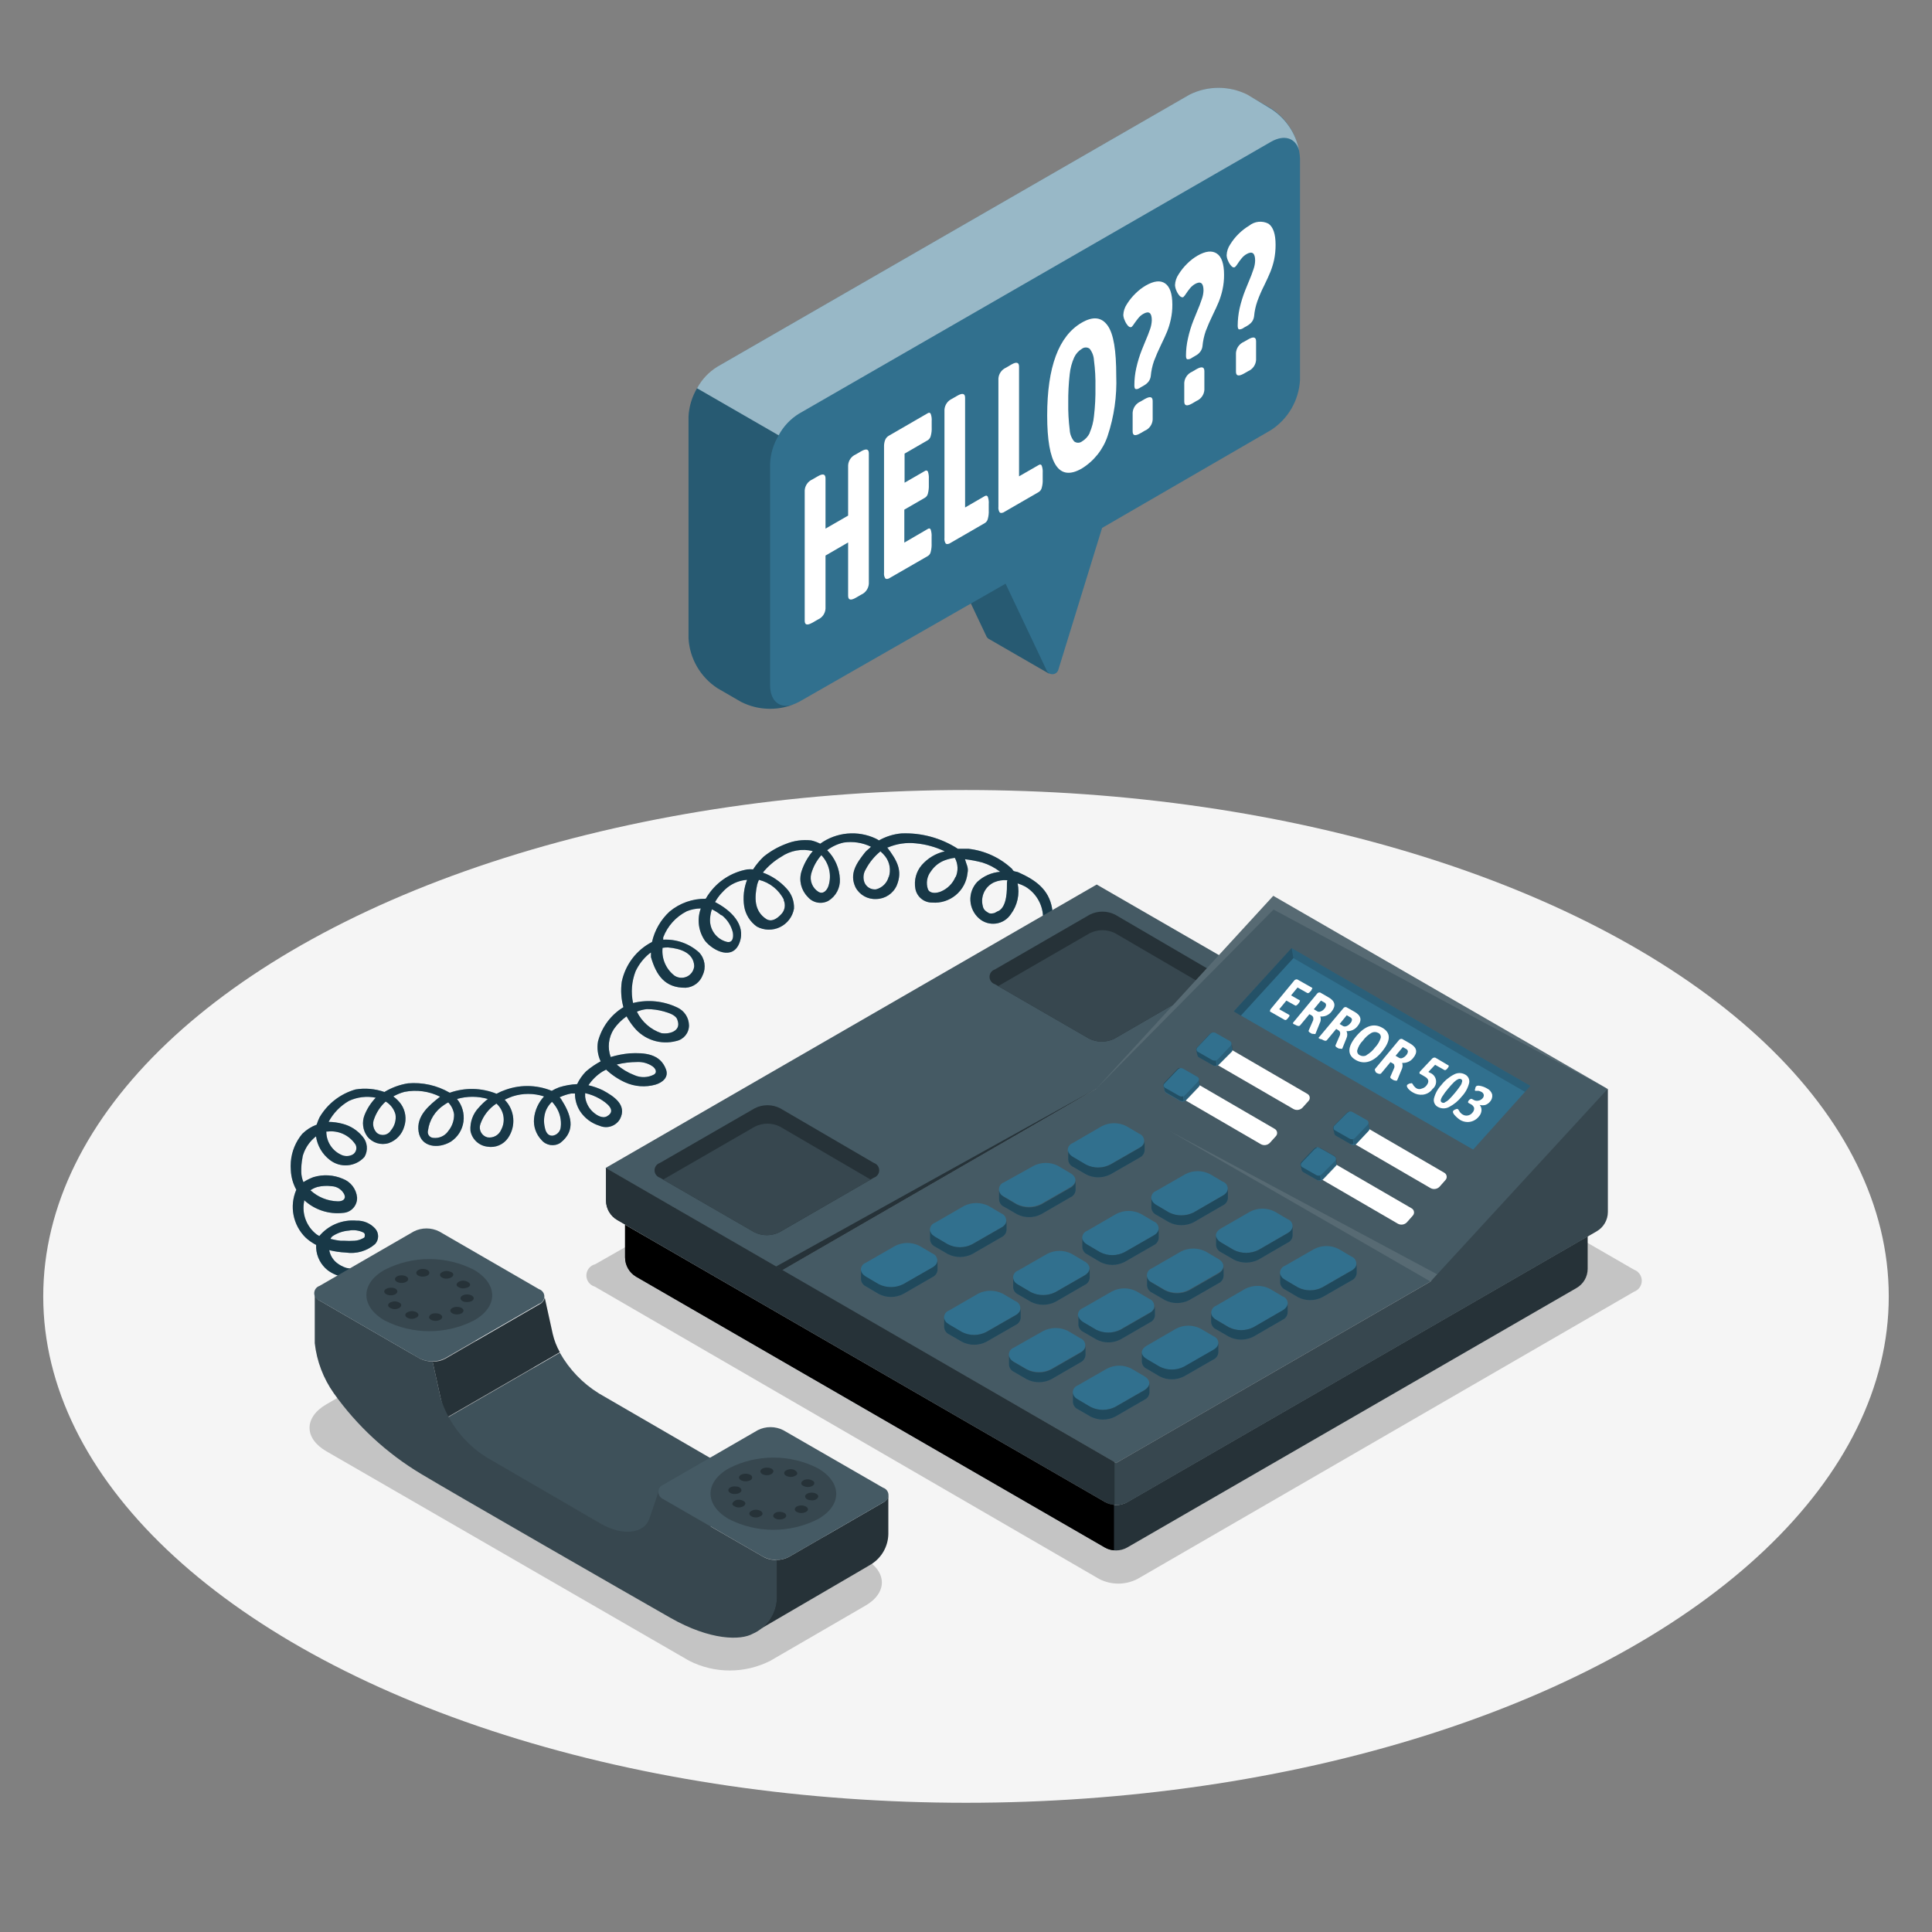 <svg id="egfCR3kpaUn1" xmlns="http://www.w3.org/2000/svg" xmlns:xlink="http://www.w3.org/1999/xlink" viewBox="0 0 500 500" shape-rendering="geometricPrecision" text-rendering="geometricPrecision"><rect x="0" y="0" width="500" height="500" fill="#808080" stroke="none"/><g transform="translate(0 0.639)"><ellipse rx="238.81" ry="131.05" transform="translate(250 334.87)" fill="#f5f5f5"/></g><g transform="matrix(3.29 0 0 3.29-524.198-213.82)"><g><path d="M206.15,164.44l39.22-22.37c.944-.474,2.056-.474,3,0l39.5,22.8c.364.132.607.478.607.865s-.243.733-.607.865L248.8,189.2c-.942.482-2.058.482-3,0l-39.68-23c-.398-.112-.671-.478-.664-.892s.292-.77.694-.868Z" opacity="0.2"/><path d="M185,179.15l28.54,16.48c2.008,1.021,4.382,1.021,6.39,0l7.45-4.32c1.76-1,1.76-2.67,0-3.69l-28.55-16.48c-2.003-1.025-4.377-1.025-6.38,0L185,175.46c-1.76,1.02-1.76,2.67,0,3.69Z" opacity="0.2"/></g><g><path d="M242.09,136.44c-.26-1.51-1.33-2.24-2.65-2.83-.12-.06-.27-.05-.36-.1s-.09-.12-.15-.18c-.939-.875-2.135-1.425-3.41-1.57-.29,0-.55,0-.84,0-1.322-.854-2.877-1.277-4.45-1.21-.619.056-1.219.244-1.76.55-.076-.053-.157-.099-.24-.14-1.424-.673-3.101-.52-4.38.4-.225-.116-.463-.204-.71-.26-.68-.076-1.367.02-2,.28-.63.238-1.217.576-1.74,1-.315.3-.593.636-.83,1-.15-.015-.3-.015-.45,0-1.255.222-2.366.944-3.08,2-.08.1-.12.21-.2.31-1.032-.013-2.035.341-2.83,1-.697.64-1.182,1.477-1.39,2.4v0c-1.225.631-2.099,1.781-2.38,3.13-.092.669-.048,1.349.13,2-.992.606-1.709,1.575-2,2.7-.092.529-.019,1.074.21,1.56-.411.221-.796.486-1.15.79-.288.291-.525.629-.7,1-.479.023-.953.107-1.41.25-.204.077-.401.171-.59.28-1.23-.505-2.61-.505-3.84,0-.19.06-.33.16-.5.23-1.176-.475-2.485-.504-3.68-.08-.994-.579-2.143-.838-3.29-.74-.655.106-1.283.337-1.85.68-.728-.255-1.509-.324-2.27-.2-1.19.339-2.203,1.123-2.83,2.19-.091.187-.168.381-.23.58-.423.158-.808.403-1.13.72-.519.62-.833,1.385-.9,2.19-.02.233-.02.467,0,.7.027.529.174,1.046.43,1.51-.558,1.289-.264,2.788.74,3.77.247.226.523.417.82.57-.005.08-.005.16,0,.24.038.692.374,1.334.92,1.76.748.551,1.716.708,2.6.42.31-.09,0-.44-.2-.47-.316-.03-.629-.077-.94-.14-.275-.087-.533-.222-.76-.4-.31-.252-.519-.607-.59-1v0c.426.105.862.169,1.3.19.831.126,1.675-.119,2.31-.67.313-.346.313-.874,0-1.22-.376-.411-.913-.638-1.47-.62-1.113-.098-2.203.354-2.92,1.21-.065-.033-.129-.07-.19-.11-.817-.611-1.207-1.641-1-2.64-.006-.023-.006-.047,0-.07.829.765,1.95,1.13,3.07,1c.635-.043,1.119-.585,1.09-1.22-.067-.66-.5-1.225-1.12-1.46-.733-.317-1.556-.363-2.32-.13-.272.104-.534.234-.78.39-.106-.25-.164-.518-.17-.79-.01-.372.02-.744.09-1.11.009-.103.033-.204.07-.3.19-.554.537-1.041,1-1.4.105.734.492,1.398,1.08,1.85.828.656,2.024.556,2.73-.23.303-.513.242-1.162-.15-1.61-.407-.493-.96-.844-1.58-1-.356-.095-.722-.145-1.09-.15.368-.689.922-1.261,1.6-1.65.659-.306,1.398-.394,2.11-.25-.378.393-.677.854-.88,1.36-.224.559-.144,1.193.21,1.68.397.513,1.071.724,1.69.53.593-.21,1.048-.694,1.22-1.3.196-.593.104-1.245-.25-1.76-.17-.234-.376-.44-.61-.61.277-.157.573-.278.88-.36.95-.187,1.935-.053,2.8.38-.89.7-1.88,1.52-1.69,2.75s1.54,1.38,2.53.79c.548-.356.913-.933,1-1.58.084-.638-.1-1.283-.51-1.78v0c.794-.23,1.636-.23,2.43,0-.258.2-.496.424-.71.67-.47.489-.709,1.154-.66,1.83.119.664.659,1.172,1.33,1.25.632.111,1.27-.159,1.63-.69.639-.936.526-2.193-.27-3c.198-.099.402-.185.61-.26.809-.265,1.681-.265,2.49,0-.446.478-.723,1.089-.79,1.74-.057.622.158,1.239.59,1.69.363.434.992.532,1.47.23c1.3-1,.83-2.26.07-3.45-.035-.051-.075-.098-.12-.14.289-.139.595-.239.91-.3h.3c-.001.492.137.974.4,1.39.363.551.908.958,1.54,1.15.591.254,1.278.026,1.6-.53.58-1.11-.48-1.79-1.34-2.26-.364-.176-.746-.31-1.14-.4.289-.434.668-.803,1.11-1.08l.28-.15c.439.412.942.75,1.49,1c.753.343,1.604.406,2.4.18.56-.17,1.05-.58.82-1.2-.46-1.24-1.68-1.32-2.86-1.26-.505.046-1.004.144-1.49.29-.265-.732-.173-1.546.25-2.2.272-.389.611-.728,1-1c.17.313.371.608.6.88.802.97,2.094,1.384,3.31,1.06.584-.119,1.003-.634,1-1.23-.009-.603-.363-1.147-.91-1.4-1.086-.523-2.32-.65-3.49-.36-.18-.835-.11-1.704.2-2.5.249-.529.611-.996,1.06-1.37.046-.039.096-.073.15-.1c0,.12,0,.23,0,.36.42,1.44,1.1,2.43,2.73,2.41.605-.038,1.131-.43,1.34-1c.282-.596.166-1.304-.29-1.78-.77-.695-1.784-1.055-2.82-1-.005-.06-.005-.12,0-.18.341-.895,1.005-1.629,1.86-2.06.35-.142.723-.216,1.1-.22-.314.857-.187,1.814.34,2.56.67.81,2.19,1.54,2.71.12s-.72-2.56-1.93-3.18c.256-.45.596-.847,1-1.17.439-.338.967-.54,1.52-.58-.254.658-.334,1.372-.23,2.07.102.65.462,1.231,1,1.61.565.305,1.242.321,1.82.041s.987-.819,1.1-1.451c.028-.588-.185-1.163-.59-1.59-.509-.561-1.148-.99-1.86-1.25.402-.496.89-.916,1.44-1.24.727-.5,1.634-.664,2.49-.45-.397.471-.7,1.014-.89,1.6-.219.706-.03,1.475.49,2c.4.478,1.082.608,1.63.31.589-.359.935-1.011.9-1.7-.034-.859-.391-1.673-1-2.28.383-.289.822-.493,1.29-.6.737-.112,1.49.003,2.16.33-.15.16-.32.26-.47.44-.66.84-1.26,1.67-.75,2.75.32.601.96.961,1.64.92.694-.013,1.317-.426,1.6-1.06.5-1.19,0-2-.75-3c.023-.005.047-.005.07,0c.688-.29,1.438-.4,2.18-.32.791.074,1.563.287,2.28.63-.703.159-1.336.537-1.81,1.08-.441.515-.625,1.203-.5,1.87.12.628.67,1.082,1.31,1.08c1.407.116,2.648-.916,2.79-2.32.1-.43-.1-.7-.2-1.09.462.054.92.141,1.37.26.506.158.98.405,1.4.73-.676.054-1.315.336-1.81.8-.371.398-.564.931-.533,1.474s.281,1.051.693,1.406c.365.315.847.457,1.324.39s.902-.337,1.166-.74c.517-.693.71-1.575.53-2.42.207.064.408.148.6.25.822.489,1.347,1.355,1.4,2.31.012,1.028-.388,2.018-1.11,2.75-.28.32.11.76.4.49c1.142-.922,1.687-2.396,1.42-3.84Zm-56.6,25.79c.386-.254.83-.405,1.29-.44.391-.073.794-.017,1.15.16.087.055.125.163.09.26c0,.11,0,.12-.16.2-.195.103-.41.164-.63.18-.29.02-.58.02-.87,0h-.25c-.226-.025-.45-.065-.67-.12s-.13,0-.12,0c.032-.095.091-.178.17-.24Zm-.07-3.93c.43.017.815.272,1,.66.15.38-.16.54-.52.53-.799-.019-1.563-.329-2.15-.87.168-.116.354-.204.55-.26.367-.088.746-.109,1.12-.06Zm1.86-3.31c.083.139.106.305.065.461s-.144.289-.285.369c-.286.146-.624.146-.91,0-.705-.331-1.154-1.041-1.15-1.82h.1c.857-.102,1.698.284,2.18,1Zm3.16-2.34c.069.448-.058.903-.35,1.25-.108.185-.29.315-.501.357s-.428-.008-.599-.137c-.299-.287-.391-.728-.23-1.11.184-.525.497-.996.91-1.37.378.224.654.586.77,1.01Zm4.12,1.36c-.268.352-.7.538-1.14.49-.141-.006-.272-.078-.354-.193s-.106-.262-.066-.397c.108-.819.568-1.549,1.26-2c.105-.075.215-.142.33-.2.25.256.411.585.46.94.009.495-.165.976-.49,1.35Zm4.2-.16c-.175.429-.622.681-1.08.61-.22-.054-.407-.2-.514-.4s-.124-.436-.046-.65c.231-.661.674-1.227,1.26-1.61.587.513.744,1.361.38,2.05Zm4.68-.19c-.036.354-.316.634-.67.67-.37,0-.52-.33-.58-.64-.111-.452-.079-.927.09-1.36.111-.252.271-.48.47-.67.107.111.204.231.29.36.327.481.469,1.063.4,1.64Zm3.08-2.23c.44.26,1.39.9.56,1.37-.39.22-.89-.12-1.19-.42-.295-.305-.481-.699-.53-1.12-.005-.093-.005-.187,0-.28.408.089.799.24,1.16.45Zm2.92-2.9c.433-.022.861.097,1.22.34.2.14.41.44.13.64-.487.261-1.068.279-1.57.05-.504-.195-.971-.476-1.38-.83.523-.13,1.061-.198,1.6-.2Zm.78-4.16c.446-0.0.89.06,1.32.18.41.12,1,.29,1.09.71.3.84-.65,1.11-1.28,1-.841-.282-1.533-.891-1.92-1.69.252-.106.518-.174.79-.2Zm1.67-4.85c.93.08,2,.4,2.05,1.46-.026.354-.238.668-.557.824s-.697.132-.993-.064c-.674-.516-1.031-1.346-.94-2.19.145-.025.293-.035.44-.03Zm4.19-2.56c.453.344.771.836.9,1.39.06.36,0,.84-.48.73-.837-.217-1.392-1.01-1.31-1.87.016-.235.063-.467.14-.69.27.126.522.287.75.48Zm4.89-1.18c.185.389.1.852-.21,1.15-.3.32-.73.62-1.16.35-.95-.63-.93-1.67-.71-2.7.036-.13.083-.257.14-.38.857.211,1.578.789,1.97,1.58Zm3.54-1.13c-.1.34-.4.72-.79.5-.482-.297-.716-.871-.58-1.42.151-.545.425-1.047.8-1.47.608.635.826,1.549.57,2.39Zm4.73-.7c-.124.492-.508.876-1,1-.401.043-.78-.192-.92-.57-.116-.333-.075-.7.11-1c.286-.547.681-1.031,1.16-1.42.139.121.266.255.38.4.357.468.458,1.082.27,1.64Zm5.26,0c-.217.537-.643.963-1.18,1.18-.32.13-.85.18-1-.2-.162-.477-.072-1.004.24-1.4.259-.391.633-.691,1.07-.86.261-.098.533-.165.81-.2.26.472.282,1.039.06,1.53Zm3.34,2.71c-.12.05-.26.17-.38.17-.105.026-.215.026-.32,0-.26-.15-.44-.26-.5-.56-.201-.763.18-1.558.9-1.88.315-.134.659-.189,1-.16s0-.26,0,.21.04,1.89-.7,2.23Z" fill="#31708e"/><path d="M188.5,161.41v0Z" fill="#31708e"/><path d="" fill="#31708e"/><polygon points="188.5,161.42 188.5,161.42 188.5,161.42 188.5,161.42" fill="#31708e"/><path d="" fill="#31708e"/><g opacity="0.5"><path d="M242.09,136.44c-.26-1.51-1.33-2.24-2.65-2.83-.12-.06-.27-.05-.36-.1s-.09-.12-.15-.18c-.939-.875-2.135-1.425-3.41-1.57-.29,0-.55,0-.84,0-1.322-.854-2.877-1.277-4.45-1.21-.619.056-1.219.244-1.76.55-.076-.053-.157-.099-.24-.14-1.424-.673-3.101-.52-4.38.4-.225-.116-.463-.204-.71-.26-.68-.076-1.367.02-2,.28-.63.238-1.217.576-1.74,1-.315.3-.593.636-.83,1-.15-.015-.3-.015-.45,0-1.255.222-2.366.944-3.08,2-.08.1-.12.21-.2.31-1.032-.013-2.035.341-2.83,1-.697.64-1.182,1.477-1.39,2.4v0c-1.225.631-2.099,1.781-2.38,3.13-.092.669-.048,1.349.13,2-.992.606-1.709,1.575-2,2.7-.092.529-.019,1.074.21,1.56-.411.221-.796.486-1.15.79-.288.291-.525.629-.7,1-.479.023-.953.107-1.41.25-.204.077-.401.171-.59.28-1.23-.505-2.61-.505-3.84,0-.19.06-.33.16-.5.23-1.176-.475-2.485-.504-3.68-.08-.994-.579-2.143-.838-3.29-.74-.655.106-1.283.337-1.85.68-.728-.255-1.509-.324-2.27-.2-1.19.339-2.203,1.123-2.83,2.19-.091.187-.168.381-.23.58-.423.158-.808.403-1.13.72-.519.62-.833,1.385-.9,2.19-.02.233-.02.467,0,.7.027.529.174,1.046.43,1.51-.558,1.289-.264,2.788.74,3.77.247.226.523.417.82.57-.005.08-.005.16,0,.24.038.692.374,1.334.92,1.76.748.551,1.716.708,2.6.42.31-.09,0-.44-.2-.47-.316-.03-.629-.077-.94-.14-.275-.087-.533-.222-.76-.4-.31-.252-.519-.607-.59-1v0c.426.105.862.169,1.3.19.831.126,1.675-.119,2.31-.67.313-.346.313-.874,0-1.22-.376-.411-.913-.638-1.47-.62-1.113-.098-2.203.354-2.92,1.21-.065-.033-.129-.07-.19-.11-.817-.611-1.207-1.641-1-2.64-.006-.023-.006-.047,0-.07.829.765,1.95,1.13,3.07,1c.635-.043,1.119-.585,1.09-1.22-.067-.66-.5-1.225-1.12-1.46-.733-.317-1.556-.363-2.32-.13-.272.104-.534.234-.78.39-.106-.25-.164-.518-.17-.79-.01-.372.02-.744.09-1.11.009-.103.033-.204.07-.3.19-.554.537-1.041,1-1.4.105.734.492,1.398,1.08,1.85.828.656,2.024.556,2.73-.23.303-.513.242-1.162-.15-1.61-.407-.493-.96-.844-1.58-1-.356-.095-.722-.145-1.09-.15.368-.689.922-1.261,1.6-1.65.659-.306,1.398-.394,2.11-.25-.378.393-.677.854-.88,1.36-.224.559-.144,1.193.21,1.68.397.513,1.071.724,1.69.53.593-.21,1.048-.694,1.22-1.3.196-.593.104-1.245-.25-1.76-.17-.234-.376-.44-.61-.61.277-.157.573-.278.88-.36.95-.187,1.935-.053,2.8.38-.89.7-1.88,1.52-1.69,2.75s1.54,1.38,2.53.79c.548-.356.913-.933,1-1.58.084-.638-.1-1.283-.51-1.78v0c.794-.23,1.636-.23,2.43,0-.258.2-.496.424-.71.67-.47.489-.709,1.154-.66,1.83.119.664.659,1.172,1.33,1.25.632.111,1.27-.159,1.63-.69.639-.936.526-2.193-.27-3c.198-.099.402-.185.61-.26.809-.265,1.681-.265,2.49,0-.446.478-.723,1.089-.79,1.74-.057.622.158,1.239.59,1.69.363.434.992.532,1.47.23c1.3-1,.83-2.26.07-3.45-.035-.051-.075-.098-.12-.14.289-.139.595-.239.91-.3h.3c-.001.492.137.974.4,1.39.363.551.908.958,1.54,1.15.591.254,1.278.026,1.6-.53.58-1.11-.48-1.79-1.34-2.26-.364-.176-.746-.31-1.14-.4.289-.434.668-.803,1.11-1.08l.28-.15c.439.412.942.75,1.49,1c.753.343,1.604.406,2.4.18.56-.17,1.05-.58.82-1.2-.46-1.24-1.68-1.32-2.86-1.26-.505.046-1.004.144-1.49.29-.265-.732-.173-1.546.25-2.2.272-.389.611-.728,1-1c.17.313.371.608.6.88.802.97,2.094,1.384,3.31,1.06.584-.119,1.003-.634,1-1.23-.009-.603-.363-1.147-.91-1.4-1.086-.523-2.32-.65-3.49-.36-.18-.835-.11-1.704.2-2.5.249-.529.611-.996,1.06-1.37.046-.039.096-.073.15-.1c0,.12,0,.23,0,.36.42,1.44,1.1,2.43,2.73,2.41.605-.038,1.131-.43,1.34-1c.282-.596.166-1.304-.29-1.78-.77-.695-1.784-1.055-2.82-1-.005-.06-.005-.12,0-.18.341-.895,1.005-1.629,1.86-2.06.35-.142.723-.216,1.1-.22-.314.857-.187,1.814.34,2.56.67.81,2.19,1.54,2.71.12s-.72-2.56-1.93-3.18c.256-.45.596-.847,1-1.17.439-.338.967-.54,1.52-.58-.254.658-.334,1.372-.23,2.07.102.65.462,1.231,1,1.61.565.305,1.242.321,1.82.041s.987-.819,1.1-1.451c.028-.588-.185-1.163-.59-1.59-.509-.561-1.148-.99-1.86-1.25.402-.496.89-.916,1.44-1.24.727-.5,1.634-.664,2.49-.45-.397.471-.7,1.014-.89,1.6-.219.706-.03,1.475.49,2c.4.478,1.082.608,1.63.31.589-.359.935-1.011.9-1.7-.034-.859-.391-1.673-1-2.28.383-.289.822-.493,1.29-.6.737-.112,1.49.003,2.16.33-.15.16-.32.26-.47.44-.66.84-1.26,1.67-.75,2.75.32.601.96.961,1.64.92.694-.013,1.317-.426,1.6-1.06.5-1.19,0-2-.75-3c.023-.005.047-.005.07,0c.688-.29,1.438-.4,2.18-.32.791.074,1.563.287,2.28.63-.703.159-1.336.537-1.81,1.08-.441.515-.625,1.203-.5,1.87.12.628.67,1.082,1.31,1.08c1.407.116,2.648-.916,2.79-2.32.1-.43-.1-.7-.2-1.09.462.054.92.141,1.37.26.506.158.98.405,1.4.73-.676.054-1.315.336-1.81.8-.371.398-.564.931-.533,1.474s.281,1.051.693,1.406c.365.315.847.457,1.324.39s.902-.337,1.166-.74c.517-.693.71-1.575.53-2.42.207.064.408.148.6.25.822.489,1.347,1.355,1.4,2.31.012,1.028-.388,2.018-1.11,2.75-.28.32.11.76.4.49c1.142-.922,1.687-2.396,1.42-3.84Zm-56.6,25.79c.386-.254.83-.405,1.29-.44.391-.073.794-.017,1.15.16.087.055.125.163.09.26c0,.11,0,.12-.16.2-.195.103-.41.164-.63.18-.29.02-.58.02-.87,0h-.25c-.226-.025-.45-.065-.67-.12s-.13,0-.12,0c.032-.095.091-.178.17-.24Zm-.07-3.93c.43.017.815.272,1,.66.15.38-.16.54-.52.53-.799-.019-1.563-.329-2.15-.87.168-.116.354-.204.55-.26.367-.088.746-.109,1.12-.06Zm1.86-3.31c.083.139.106.305.065.461s-.144.289-.285.369c-.286.146-.624.146-.91,0-.705-.331-1.154-1.041-1.15-1.82h.1c.857-.102,1.698.284,2.18,1Zm3.16-2.34c.069.448-.058.903-.35,1.25-.108.185-.29.315-.501.357s-.428-.008-.599-.137c-.299-.287-.391-.728-.23-1.11.184-.525.497-.996.91-1.37.378.224.654.586.77,1.01Zm4.12,1.36c-.268.352-.7.538-1.14.49-.141-.006-.272-.078-.354-.193s-.106-.262-.066-.397c.108-.819.568-1.549,1.26-2c.105-.075.215-.142.33-.2.25.256.411.585.46.94.009.495-.165.976-.49,1.35Zm4.2-.16c-.175.429-.622.681-1.08.61-.22-.054-.407-.2-.514-.4s-.124-.436-.046-.65c.231-.661.674-1.227,1.26-1.61.587.513.744,1.361.38,2.05Zm4.68-.19c-.036.354-.316.634-.67.67-.37,0-.52-.33-.58-.64-.111-.452-.079-.927.09-1.36.111-.252.271-.48.47-.67.107.111.204.231.29.36.327.481.469,1.063.4,1.64Zm3.08-2.23c.44.26,1.39.9.56,1.37-.39.22-.89-.12-1.19-.42-.295-.305-.481-.699-.53-1.12-.005-.093-.005-.187,0-.28.408.089.799.24,1.16.45Zm2.92-2.9c.433-.022.861.097,1.22.34.2.14.41.44.13.64-.487.261-1.068.279-1.57.05-.504-.195-.971-.476-1.38-.83.523-.13,1.061-.198,1.6-.2Zm.78-4.16c.446-0.0.89.06,1.32.18.41.12,1,.29,1.09.71.3.84-.65,1.11-1.28,1-.841-.282-1.533-.891-1.92-1.69.252-.106.518-.174.79-.2Zm1.67-4.85c.93.08,2,.4,2.05,1.46-.026.354-.238.668-.557.824s-.697.132-.993-.064c-.674-.516-1.031-1.346-.94-2.19.145-.025.293-.035.44-.03Zm4.19-2.56c.453.344.771.836.9,1.39.06.36,0,.84-.48.73-.837-.217-1.392-1.01-1.31-1.87.016-.235.063-.467.14-.69.27.126.522.287.75.48Zm4.89-1.18c.185.389.1.852-.21,1.15-.3.32-.73.62-1.16.35-.95-.63-.93-1.67-.71-2.7.036-.13.083-.257.14-.38.857.211,1.578.789,1.97,1.58Zm3.54-1.13c-.1.34-.4.72-.79.5-.482-.297-.716-.871-.58-1.42.151-.545.425-1.047.8-1.47.608.635.826,1.549.57,2.39Zm4.73-.7c-.124.492-.508.876-1,1-.401.043-.78-.192-.92-.57-.116-.333-.075-.7.11-1c.286-.547.681-1.031,1.16-1.42.139.121.266.255.38.4.357.468.458,1.082.27,1.64Zm5.26,0c-.217.537-.643.963-1.18,1.18-.32.13-.85.18-1-.2-.162-.477-.072-1.004.24-1.4.259-.391.633-.691,1.07-.86.261-.098.533-.165.81-.2.26.472.282,1.039.06,1.53Zm3.34,2.71c-.12.05-.26.17-.38.17-.105.026-.215.026-.32,0-.26-.15-.44-.26-.5-.56-.201-.763.18-1.558.9-1.88.315-.134.659-.189,1-.16s0-.26,0,.21.04,1.89-.7,2.23Z"/><path d="M188.5,161.41v0Z"/><path d=""/><polygon points="188.5,161.42 188.5,161.42 188.5,161.42 188.5,161.42"/><path d=""/></g></g><g><polygon points="206.96,156.87 245.6,134.57 259.51,142.6 220.86,164.91 206.96,156.87" fill="#455a64"/><path d="M218.65,161.91l-7.41-4.28c-.251-.082-.421-.316-.421-.58s.17-.498.421-.58l7.46-4.3c.628-.321,1.372-.321,2,0l7.37,4.3c.251.082.421.316.421.58s-.17.498-.421.58l-7.41,4.28c-.631.324-1.379.324-2.01,0Z" fill="#263238"/><path d="M218.7,153.62l-7.21,4.16l7.16,4.13c.628.321,1.372.321,2,0l7.17-4.13-7.12-4.16c-.628-.321-1.372-.321-2,0Z" fill="#37474f"/><path d="M245,146.69l-7.41-4.28c-.251-.082-.421-.316-.421-.58s.17-.498.421-.58l7.46-4.31c.629-.317,1.371-.317,2,0l7.36,4.3c.251.082.421.316.421.58s-.17.498-.421.58L247,146.69c-.629.317-1.371.317-2,0Z" fill="#263238"/><path d="M247,146.69l7.16-4.14-7.11-4.15c-.629-.317-1.371-.317-2,0l-7.2,4.16l7.15,4.13c.629.317,1.371.317,2,0Z" fill="#37474f"/><path d="M208.5,161.34v2.56c.001.625.332,1.202.87,1.52l36.87,21.3c.546.31,1.214.31,1.76,0l35.34-20.41c.546-.311.883-.892.88-1.52v-2.55L248,183.15c-.542.311-1.208.311-1.75,0Z" fill="#263238"/><polygon points="285.76,150.63 285.76,157.77 247.12,180.08 220.84,164.91 220.84,164.91 245.57,150.63 259.49,135.46 285.76,150.63" fill="#455a64"/><path d="M271.86,165.8l-24.74,14.28L207,156.87v2.56c.004.627.338,1.205.88,1.52l38.41,22.2c.542.311,1.208.311,1.75,0l36.89-21.3c.543-.314.878-.893.88-1.52v-9.7Z" fill="#37474f"/><path d="M247,180l-40-23.12v2.56c.004.627.338,1.205.88,1.52l38.41,22.2c.219.122.46.197.71.22Z" fill="#263238"/><path d="M246.25,183.15L208.5,161.34v2.56c.001.625.332,1.202.87,1.52l36.87,21.3c.221.126.467.201.72.22v-3.57c-.25-.023-.491-.098-.71-.22Z"/><polygon points="285.76,150.63 259.51,136.54 245.57,150.63 259.49,135.46 285.76,150.63" opacity="0.1" fill="#fff"/><polygon points="271.86,165.8 251.36,153.97 272.38,165.23 271.86,165.8" opacity="0.1" fill="#fff"/><polygon points="245.57,150.63 220.86,164.91 220.37,164.62 245.57,150.63" fill="#263238"/><polygon points="275.21,155.42 256.38,144.55 260.93,139.57 260.93,139.57 279.71,150.41 275.21,155.42" fill="#31708e"/><polygon points="279.29,150.88 279.71,150.41 260.93,139.57 256.38,144.55 256.94,144.88 261.07,140.36 279.29,150.88" opacity="0.15"/><polygon points="261.07,140.36 260.93,139.57 256.38,144.55 256.94,144.88 261.07,140.36" opacity="0.15"/><path d="M258.52,155l-6.47-3.76l1.1-1.2l6.45,3.75c.101.055.17.154.188.268s-.019.229-.098.312l-.46.51c-.182.197-.474.246-.71.12Z" fill="#fff"/><path d="M253.6,149.85c-.012-.067-.057-.124-.12-.15l-1.11-.64c-.151-.077-.335-.044-.45.08l-1,1.05c-.054.051-.081.126-.07.2c0,.06.09.36.1.43.019.063.062.117.12.15l1.11.64c.152.07.332.038.45-.08l1-1.05c.058-.053.081-.134.06-.21c0-.06-.07-.35-.09-.42Z" fill="#31708e"/><path d="M252.49,151.63c.07-.01.134-.046.18-.1l1-1.05c.058-.053.081-.134.06-.21c0-.06-.08-.35-.1-.42-.012-.067-.057-.124-.12-.15l-1.11-.64c-.08-.031-.17-.031-.25,0Z" opacity="0.15"/><path d="M252.12,149c-.078.012-.149.051-.2.11l-1,1.05c-.054.051-.081.126-.07.2c0,.06.09.36.1.43.019.063.062.117.12.15l1.11.64c.087.035.183.035.27,0Z" opacity="0.3"/><path d="M252.58,151.11l1-1.05c.053-.05.078-.124.066-.196s-.059-.134-.126-.164l-1.11-.64c-.151-.077-.335-.044-.45.08l-1,1.05c-.059.041-.094.108-.094.18s.035.139.094.18l1.11.63c.163.108.382.078.51-.07Z" fill="#31708e"/><path d="M261.08,152.23l-6.47-3.75l1.1-1.2l6.45,3.75c.104.052.177.152.195.267s-.021.232-.105.313l-.46.51c-.184.193-.476.238-.71.11Z" fill="#fff"/><path d="M256.17,147.05c-.021-.065-.063-.121-.12-.16l-1.11-.63c-.149-.079-.332-.051-.45.07l-1,1.06c-.056.05-.079.127-.06.2c0,.06.08.36.1.43.015.066.059.121.12.15l1.11.63c.149.079.332.051.45-.07l1-1c.055-.055.081-.133.07-.21-.03-.11-.1-.4-.11-.47Z" fill="#31708e"/><path d="M255.06,148.83c.068-.017.13-.052.18-.1l1-1c.055-.055.081-.133.07-.21c0-.06-.09-.35-.1-.42-.021-.065-.063-.121-.12-.16l-1.11-.63c-.081-.029-.169-.029-.25,0Z" opacity="0.15"/><path d="M254.69,146.23c-.076.011-.146.046-.2.1l-1,1.06c-.056.05-.079.127-.06.2c0,.06.08.36.1.43.015.066.059.121.12.15l1.11.63c.087.035.183.035.27,0Z" opacity="0.3"/><path d="M255.14,148.31l1-1.06c.049-.052.071-.124.059-.195s-.056-.132-.119-.165l-1.11-.63c-.149-.079-.332-.051-.45.07l-1,1.06c-.054.048-.079.121-.066.192s.06.131.126.158l1.11.64c.15.073.329.045.45-.07Z" fill="#31708e"/><path d="M269.29,161.25l-6.47-3.76l1.1-1.19l6.45,3.74c.101.055.17.154.188.268s-.019.229-.098.312l-.46.52c-.184.193-.476.238-.71.11Z" fill="#fff"/><path d="M264.38,156.06c-.022-.062-.064-.115-.12-.15l-1.11-.63c-.152-.081-.339-.052-.46.07l-1,1.05c-.058.053-.081.134-.06.21c0,.06.08.36.09.42.021.065.063.121.12.16l1.11.63c.152.081.339.052.46-.07l1-1.05c.056-.054.079-.134.06-.21-.01-.06-.08-.36-.09-.43Z" fill="#31708e"/><path d="M263.27,157.85c.068-.017.13-.052.18-.1l1-1.05c.056-.054.079-.134.06-.21c0-.06-.08-.36-.09-.43-.022-.062-.064-.115-.12-.15l-1.11-.63c-.082-.024-.168-.024-.25,0Z" opacity="0.15"/><path d="M262.9,155.24c-.079.016-.152.054-.21.11l-1,1.05c-.058.053-.081.134-.06.21c0,.06.08.36.09.42.021.065.063.121.12.16l1.11.63c.091.03.189.03.28,0Z" opacity="0.3"/><path d="M263.35,157.32l1-1c.054-.049.08-.121.07-.193s-.055-.134-.12-.167l-1.11-.63c-.152-.081-.339-.052-.46.07l-1,1.05c-.053.05-.078.124-.066.196s.059.134.126.164l1.11.63c.16.067.345.018.45-.12Z" fill="#31708e"/><path d="M271.86,158.45l-6.47-3.76l1.1-1.2l6.45,3.75c.101.055.17.154.188.268s-.019.229-.098.312l-.46.52c-.184.193-.476.238-.71.11Z" fill="#fff"/><path d="M266.94,153.26c-.015-.066-.059-.121-.12-.15l-1.11-.63c-.149-.079-.332-.051-.45.07l-1,1c-.047.055-.069.128-.06.2c0,.06.08.36.1.43.012.067.057.124.12.15l1.11.64c.134.111.323.123.47.03l1-1.06c.047-.055.069-.128.06-.2-.06-.11-.06-.41-.12-.48Z" fill="#31708e"/><path d="M265.83,155c.056.016.114.016.17,0l1-1.06c.047-.055.069-.128.06-.2c0-.06-.08-.36-.1-.43-.015-.066-.059-.121-.12-.15l-1.11-.63c-.08-.035-.17-.035-.25,0Z" opacity="0.15"/><path d="M265.46,152.44c-.078.01-.15.049-.2.11l-1,1c-.047.055-.069.128-.06.2c0,.06.08.36.1.43.012.067.057.124.12.15l1.11.64c.087.035.183.035.27,0Z" opacity="0.3"/><path d="M265.91,154.52l1-1.05c.053-.05.078-.124.066-.196s-.059-.134-.126-.164l-1.11-.63c-.149-.079-.332-.051-.45.07l-1,1c-.049.052-.071.124-.059.195s.056.132.119.165l1.11.63c.138.093.321.084.45-.02Z" fill="#31708e"/><path d="M246,153.58l-2.29,1.33c-.234.084-.39.306-.39.555s.156.471.39.555l1,.58c.606.31,1.324.31,1.93,0l2.3-1.32c.234-.084.39-.306.39-.555s-.156-.471-.39-.555l-1-.59c-.609-.313-1.331-.313-1.94,0Z" fill="#31708e"/><path d="M249.2,155.11c-.067.064-.141.121-.22.17l-2.3,1.32c-.603.31-1.317.31-1.92,0l-1-.59c-.078-.046-.152-.1-.22-.16-.1-.095-.164-.223-.18-.36v.74c.02.246.174.461.4.56l1,.58c.603.31,1.317.31,1.92,0l2.3-1.32c.22-.105.368-.318.39-.56v-.76c-.007.144-.067.279-.17.38Z" fill="#31708e"/><path d="M252.58,157.35l-2.3,1.32c-.234.084-.39.306-.39.555s.156.471.39.555l1,.59c.608.3,1.322.3,1.93,0l2.3-1.33c.236-.079.396-.301.396-.55s-.159-.471-.396-.55l-1-.59c-.605-.313-1.325-.313-1.93,0Z" fill="#31708e"/><path d="M255.74,158.87c-.065.067-.139.124-.22.17l-2.3,1.33c-.605.3-1.315.3-1.92,0l-1-.59c-.081-.046-.155-.103-.22-.17-.1-.095-.164-.223-.18-.36v.75c.024.245.176.458.4.56l1,.58c.604.305,1.316.305,1.92,0l2.3-1.33c.222-.099.375-.308.4-.55v-.77c-.004.146-.069.284-.18.38Z" fill="#31708e"/><path d="M257.67,160.3l-2.29,1.32c-.54.31-.54.8,0,1.11l1,.59c.608.3,1.322.3,1.93,0l2.3-1.33c.236-.079.396-.301.396-.55s-.159-.471-.396-.55l-1-.59c-.609-.313-1.331-.313-1.94,0Z" fill="#31708e"/><path d="M260.84,161.82c-.068.07-.146.131-.23.18l-2.29,1.32c-.608.3-1.322.3-1.93,0l-1-.59c-.081-.046-.155-.103-.22-.17-.1-.095-.164-.223-.18-.36v.74c.02.246.174.461.4.56l1,.58c.607.305,1.323.305,1.93,0l2.29-1.33c.225-.095.379-.307.4-.55v-.77c-.002.148-.063.288-.17.39Z" fill="#31708e"/><path d="M262.71,163.24l-2.3,1.32c-.234.084-.39.306-.39.555s.156.471.39.555l1,.59c.603.31,1.317.31,1.92,0l2.3-1.32c.234-.084.39-.306.39-.555s-.156-.471-.39-.555l-1-.59c-.603-.31-1.317-.31-1.92,0Z" fill="#31708e"/><path d="M265.87,164.77c-.063.069-.137.127-.22.17l-2.3,1.32c-.603.31-1.317.31-1.92,0l-1-.59c-.078-.046-.152-.1-.22-.16-.101-.099-.165-.23-.18-.37v.75c.025.242.178.451.4.55l1,.59c.603.31,1.317.31,1.92,0l2.3-1.32c.225-.1.378-.315.4-.56v-.77c-.003.149-.069.29-.18.39Z" fill="#31708e"/><path d="M240.6,156.72L238.3,158c-.234.084-.39.306-.39.555s.156.471.39.555l1,.59c.605.3,1.315.3,1.92,0l2.3-1.32c.54-.31.54-.81,0-1.11l-1-.59c-.609-.297-1.324-.282-1.92.04Z" fill="#31708e"/><path d="M243.76,158.24c-.06.075-.135.136-.22.18l-2.3,1.32c-.605.3-1.315.3-1.92,0l-1-.59c-.082-.048-.159-.105-.23-.17-.098-.096-.158-.223-.17-.36v.75c.021.243.175.455.4.55l1,.58c.601.315,1.319.315,1.92,0l2.3-1.33c.225-.095.379-.307.4-.55v-.77c-.001.15-.067.292-.18.39Z" fill="#31708e"/><path d="M247.14,160.48l-2.29,1.33c-.234.084-.39.306-.39.555s.156.471.39.555l1,.58c.606.31,1.324.31,1.93,0l2.3-1.32c.234-.084.39-.306.39-.555s-.156-.471-.39-.555l-1-.59c-.609-.313-1.331-.313-1.94,0Z" fill="#31708e"/><path d="M250.31,162c-.067.064-.141.121-.22.17l-2.3,1.32c-.603.31-1.317.31-1.92,0l-1-.59c-.078-.046-.152-.1-.22-.16-.1-.095-.164-.223-.18-.36v.74c.021.243.175.455.4.55l1,.59c.603.31,1.317.31,1.92,0l2.3-1.32c.22-.105.368-.318.39-.56v-.76c-.007.144-.067.279-.17.38Z" fill="#31708e"/><path d="M252.24,163.43l-2.3,1.33c-.234.084-.39.306-.39.555s.156.471.39.555l1,.58c.603.31,1.317.31,1.92,0l2.3-1.32c.53-.31.54-.8,0-1.11l-1-.59c-.605-.3-1.315-.3-1.92,0Z" fill="#31708e"/><path d="M255.4,165c-.063.069-.137.127-.22.17l-2.3,1.32c-.603.31-1.317.31-1.92,0l-1-.59c-.081-.046-.158-.1-.23-.16-.098-.096-.158-.223-.17-.36v.74c.02.246.174.461.4.56l1,.58c.603.31,1.317.31,1.92,0l2.3-1.32c.225-.1.378-.315.4-.56v-.76c-.006.146-.071.283-.18.38Z" fill="#31708e"/><path d="M257.27,166.38L255,167.7c-.234.084-.39.306-.39.555s.156.471.39.555l1,.59c.608.3,1.322.3,1.93,0l2.3-1.33c.236-.079.396-.301.396-.55s-.159-.471-.396-.55l-1-.59c-.614-.32-1.346-.32-1.96,0Z" fill="#31708e"/><path d="M260.44,167.9c-.067.064-.141.121-.22.17l-2.3,1.33c-.605.3-1.315.3-1.92,0l-1-.59c-.081-.046-.155-.103-.22-.17-.1-.095-.164-.223-.18-.36v.72c.02.246.174.461.4.56l1,.58c.604.305,1.316.305,1.92,0l2.3-1.33c.222-.099.375-.308.4-.55v-.77c-0.0.156-.066.304-.18.41Z" fill="#31708e"/><path d="M235.17,159.85l-2.3,1.33c-.234.084-.39.306-.39.555s.156.471.39.555l1,.58c.603.31,1.317.31,1.92,0l2.3-1.32c.234-.084.39-.306.39-.555s-.156-.471-.39-.555l-1-.59c-.605-.3-1.315-.3-1.92,0Z" fill="#31708e"/><path d="M238.33,161.38c-.063.069-.137.127-.22.17l-2.3,1.32c-.603.31-1.317.31-1.92,0l-1-.59-.22-.16c-.097-.098-.16-.224-.18-.36v.74c.024.245.176.458.4.56l1,.58c.604.305,1.316.305,1.92,0l2.3-1.33c.225-.1.378-.315.4-.56v-.75c-.006.146-.071.283-.18.38Z" fill="#31708e"/><path d="M241.71,163.62l-2.3,1.32c-.234.084-.39.306-.39.555s.156.471.39.555l1,.59c.605.3,1.315.3,1.92,0l2.3-1.32c.54-.31.54-.81,0-1.11l-1-.59c-.603-.31-1.317-.31-1.92,0Z" fill="#31708e"/><path d="M244.87,165.14c-.062.072-.137.133-.22.18l-2.3,1.32c-.605.3-1.315.3-1.92,0l-1-.59c-.082-.048-.159-.105-.23-.17-.098-.096-.158-.223-.17-.36v.75c.021.243.175.455.4.55l1,.58c.604.305,1.316.305,1.92,0l2.3-1.33c.225-.095.379-.307.4-.55v-.77c-.001.15-.067.292-.18.39Z" fill="#31708e"/><path d="M246.81,166.57l-2.3,1.32c-.234.084-.39.306-.39.555s.156.471.39.555l1,.59c.605.3,1.315.3,1.92,0l2.3-1.32c.234-.084.39-.306.39-.555s-.156-.471-.39-.555l-1-.59c-.603-.31-1.317-.31-1.92,0Z" fill="#31708e"/><path d="M250,168.09c-.06.075-.135.136-.22.18l-2.3,1.32c-.605.3-1.315.3-1.92,0l-1-.59c-.081-.046-.155-.103-.22-.17-.1-.095-.164-.223-.18-.36v.75c.025.242.178.451.4.55l1,.58c.601.315,1.319.315,1.92,0l2.3-1.33c.225-.095.379-.307.4-.55v-.77c-.001.15-.067.292-.18.39Z" fill="#31708e"/><path d="M251.84,169.51l-2.29,1.33c-.54.3-.54.8,0,1.11l1,.58c.603.31,1.317.31,1.92,0l2.31-1.32c.234-.084.39-.306.39-.555s-.156-.471-.39-.555l-1-.59c-.608-.317-1.332-.317-1.94,0Z" fill="#31708e"/><path d="M255,171c-.069.067-.146.124-.23.17l-2.3,1.32c-.603.31-1.317.31-1.92,0l-1-.59c-.078-.046-.152-.1-.22-.16-.104-.092-.169-.221-.18-.36v.74c.019.244.174.457.4.55l1,.59c.603.31,1.317.31,1.92,0l2.3-1.32c.225-.1.378-.315.4-.56v-.77c-.004.147-.065.287-.17.39Z" fill="#31708e"/><path d="M229.74,163l-2.3,1.32c-.234.084-.39.306-.39.555s.156.471.39.555l1,.59c.606.31,1.324.31,1.93,0l2.3-1.32c.234-.084.39-.306.39-.555s-.156-.471-.39-.555l-1-.59c-.605-.313-1.325-.313-1.93,0Z" fill="#31708e"/><path d="M232.9,164.52c-.065.067-.139.124-.22.17l-2.3,1.32c-.605.3-1.315.3-1.92,0l-1-.59c-.081-.046-.155-.103-.22-.17-.102-.094-.166-.222-.18-.36v.75c.025.242.178.451.4.55l1,.59c.603.31,1.317.31,1.92,0l2.3-1.33c.222-.099.375-.308.4-.55v-.77c-.003.149-.069.29-.18.39Z" fill="#31708e"/><path d="M236.28,166.75l-2.3,1.33c-.234.084-.39.306-.39.555s.156.471.39.555l1,.58c.603.31,1.317.31,1.92,0l2.3-1.32c.234-.084.39-.306.39-.555s-.156-.471-.39-.555l-1-.59c-.605-.3-1.315-.3-1.92,0Z" fill="#31708e"/><path d="M239.44,168.28c-.063.069-.137.127-.22.17l-2.3,1.32c-.603.31-1.317.31-1.92,0l-1-.59-.22-.16c-.097-.098-.16-.224-.18-.36v.74c.024.245.176.458.4.56l1,.58c.603.31,1.317.31,1.92,0l2.3-1.32c.225-.1.378-.315.4-.56v-.76c-.006.146-.071.283-.18.38Z" fill="#31708e"/><path d="M241.37,169.7l-2.29,1.3c-.234.084-.39.306-.39.555s.156.471.39.555l1,.58c.606.31,1.324.31,1.93,0l2.3-1.32c.234-.084.39-.306.39-.555s-.156-.471-.39-.555l-1-.59c-.616-.294-1.334-.283-1.94.03Z" fill="#31708e"/><path d="M244.54,171.23c-.065.067-.139.124-.22.17l-2.3,1.32c-.603.31-1.317.31-1.92,0l-1-.58c-.079-.049-.152-.106-.22-.17-.1-.095-.164-.223-.18-.36v.74c.02.246.174.461.4.56l1,.58c.604.305,1.316.305,1.92,0l2.3-1.33c.221-.105.372-.317.4-.56v-.76c-.003.149-.069.29-.18.39Z" fill="#31708e"/><path d="M246.41,172.65l-2.3,1.32c-.234.084-.39.306-.39.555s.156.471.39.555l1,.59c.605.3,1.315.3,1.92,0l2.3-1.32c.53-.31.54-.81,0-1.11l-1-.59c-.603-.31-1.317-.31-1.92,0Z" fill="#31708e"/><path d="M249.57,174.17c-.062.072-.137.133-.22.18l-2.3,1.32c-.605.3-1.315.3-1.92,0l-1-.59c-.084-.046-.161-.103-.23-.17-.098-.096-.158-.223-.17-.36v.75c.021.243.175.455.4.55l1,.58c.604.305,1.316.305,1.92,0l2.3-1.33c.225-.095.379-.307.4-.55v-.77c-.001.15-.067.292-.18.39Z" fill="#31708e"/><g opacity="0.35"><path d="M249.2,155.11c-.067.064-.141.121-.22.17l-2.3,1.32c-.603.31-1.317.31-1.92,0l-1-.59c-.078-.046-.152-.1-.22-.16-.1-.095-.164-.223-.18-.36v.74c.02.246.174.461.4.56l1,.58c.603.31,1.317.31,1.92,0l2.3-1.32c.22-.105.368-.318.39-.56v-.76c-.007.144-.067.279-.17.38Z"/><path d="M255.74,158.87c-.065.067-.139.124-.22.17l-2.3,1.33c-.605.3-1.315.3-1.92,0l-1-.59c-.081-.046-.155-.103-.22-.17-.1-.095-.164-.223-.18-.36v.75c.024.245.176.458.4.56l1,.58c.604.305,1.316.305,1.92,0l2.3-1.33c.222-.099.375-.308.4-.55v-.77c-.004.146-.069.284-.18.38Z"/><path d="M260.84,161.82c-.068.07-.146.131-.23.18l-2.29,1.32c-.608.3-1.322.3-1.93,0l-1-.59c-.081-.046-.155-.103-.22-.17-.1-.095-.164-.223-.18-.36v.74c.02.246.174.461.4.56l1,.58c.607.305,1.323.305,1.93,0l2.29-1.33c.225-.095.379-.307.4-.55v-.77c-.002.148-.063.288-.17.39Z"/><path d="M265.87,164.77c-.063.069-.137.127-.22.17l-2.3,1.32c-.603.31-1.317.31-1.92,0l-1-.59c-.078-.046-.152-.1-.22-.16-.101-.099-.165-.23-.18-.37v.75c.025.242.178.451.4.55l1,.59c.603.31,1.317.31,1.92,0l2.3-1.32c.225-.1.378-.315.4-.56v-.77c-.003.149-.069.29-.18.39Z"/><path d="M243.76,158.24c-.06.075-.135.136-.22.18l-2.3,1.32c-.605.3-1.315.3-1.92,0l-1-.59c-.082-.048-.159-.105-.23-.17-.098-.096-.158-.223-.17-.36v.75c.021.243.175.455.4.55l1,.58c.601.315,1.319.315,1.92,0l2.3-1.33c.225-.095.379-.307.4-.55v-.77c-.001.15-.067.292-.18.39Z"/><path d="M250.31,162c-.067.064-.141.121-.22.17l-2.3,1.32c-.603.31-1.317.31-1.92,0l-1-.59c-.078-.046-.152-.1-.22-.16-.1-.095-.164-.223-.18-.36v.74c.021.243.175.455.4.55l1,.59c.603.31,1.317.31,1.92,0l2.3-1.32c.22-.105.368-.318.39-.56v-.76c-.007.144-.067.279-.17.38Z"/><path d="M255.4,165c-.063.069-.137.127-.22.17l-2.3,1.32c-.603.31-1.317.31-1.92,0l-1-.59c-.081-.046-.158-.1-.23-.16-.098-.096-.158-.223-.17-.36v.74c.02.246.174.461.4.56l1,.58c.603.31,1.317.31,1.92,0l2.3-1.32c.225-.1.378-.315.4-.56v-.76c-.006.146-.071.283-.18.38Z"/><path d="M260.44,167.9c-.067.064-.141.121-.22.17l-2.3,1.33c-.605.3-1.315.3-1.92,0l-1-.59c-.081-.046-.155-.103-.22-.17-.1-.095-.164-.223-.18-.36v.72c.02.246.174.461.4.56l1,.58c.604.305,1.316.305,1.92,0l2.3-1.33c.222-.099.375-.308.4-.55v-.77c-0.0.156-.066.304-.18.41Z"/><path d="M238.33,161.38c-.063.069-.137.127-.22.17l-2.3,1.32c-.603.31-1.317.31-1.92,0l-1-.59-.22-.16c-.097-.098-.16-.224-.18-.36v.74c.024.245.176.458.4.56l1,.58c.604.305,1.316.305,1.92,0l2.3-1.33c.225-.1.378-.315.4-.56v-.75c-.006.146-.071.283-.18.38Z"/><path d="M244.87,165.14c-.062.072-.137.133-.22.18l-2.3,1.32c-.605.3-1.315.3-1.92,0l-1-.59c-.082-.048-.159-.105-.23-.17-.098-.096-.158-.223-.17-.36v.75c.021.243.175.455.4.55l1,.58c.604.305,1.316.305,1.92,0l2.3-1.33c.225-.095.379-.307.4-.55v-.77c-.001.15-.067.292-.18.39Z"/><path d="M250,168.09c-.06.075-.135.136-.22.18l-2.3,1.32c-.605.3-1.315.3-1.92,0l-1-.59c-.081-.046-.155-.103-.22-.17-.1-.095-.164-.223-.18-.36v.75c.025.242.178.451.4.55l1,.58c.601.315,1.319.315,1.92,0l2.3-1.33c.225-.095.379-.307.4-.55v-.77c-.001.15-.067.292-.18.39Z"/><path d="M255,171c-.069.067-.146.124-.23.17l-2.3,1.32c-.603.31-1.317.31-1.92,0l-1-.59c-.078-.046-.152-.1-.22-.16-.104-.092-.169-.221-.18-.36v.74c.019.244.174.457.4.55l1,.59c.603.31,1.317.31,1.92,0l2.3-1.32c.225-.1.378-.315.4-.56v-.77c-.004.147-.065.287-.17.39Z"/><path d="M232.9,164.52c-.065.067-.139.124-.22.17l-2.3,1.32c-.605.3-1.315.3-1.92,0l-1-.59c-.081-.046-.155-.103-.22-.17-.102-.094-.166-.222-.18-.36v.75c.025.242.178.451.4.55l1,.59c.603.31,1.317.31,1.92,0l2.3-1.33c.222-.099.375-.308.4-.55v-.77c-.003.149-.069.29-.18.39Z"/><path d="M239.44,168.28c-.063.069-.137.127-.22.17l-2.3,1.32c-.603.31-1.317.31-1.92,0l-1-.59-.22-.16c-.097-.098-.16-.224-.18-.36v.74c.024.245.176.458.4.56l1,.58c.603.31,1.317.31,1.92,0l2.3-1.32c.225-.1.378-.315.4-.56v-.76c-.006.146-.071.283-.18.38Z"/><path d="M244.54,171.23c-.065.067-.139.124-.22.17l-2.3,1.32c-.603.31-1.317.31-1.92,0l-1-.58c-.079-.049-.152-.106-.22-.17-.1-.095-.164-.223-.18-.36v.74c.02.246.174.461.4.56l1,.58c.604.305,1.316.305,1.92,0l2.3-1.33c.221-.105.372-.317.4-.56v-.76c-.003.149-.069.29-.18.39Z"/><path d="M249.57,174.17c-.062.072-.137.133-.22.18l-2.3,1.32c-.605.3-1.315.3-1.92,0l-1-.59c-.084-.046-.161-.103-.23-.17-.098-.096-.158-.223-.17-.36v.75c.021.243.175.455.4.55l1,.58c.604.305,1.316.305,1.92,0l2.3-1.33c.225-.095.379-.307.4-.55v-.77c-.001.15-.067.292-.18.39Z"/></g><path d="M259.24,144.47c.007-.045.028-.087.06-.12l1.84-2.23c.029-.04.072-.068.12-.08.042-.017.088-.017.13,0l1.15.65c0,0,.06.05,0,.09s0,.07-.07.13l-.08.09c-.032.042-.073.076-.12.1-.034.02-.076.02-.11,0l-.76-.43-.51.62.68.39c0,0,.05,0,0,.08-.008.05-.033.096-.07.13l-.07.09c-.034.04-.074.074-.12.1-.032.025-.078.025-.11,0l-.68-.38-.56.68.76.43c.032.013.053.045.05.08-.016.049-.043.094-.08.13l-.07.09c-.034.043-.075.08-.12.11-.035.015-.075.015-.11,0l-1.16-.66c-.005-.03-.002-.062.01-.09Z" fill="#fff"/><path d="M261.07,145.41l1.87-2.26c.026-.043.07-.072.12-.08.042-.014.088-.014.13,0l.64.37c.53.3.61.67.24,1.13-.21.268-.541.411-.88.38v0c.06.179.042.375-.05.54l-.33.82c0,0,0,0,0,0v0c0,.05-.14,0-.28,0l-.12-.07c-.12-.07-.17-.13-.13-.2l.35-.8c.017-.076.017-.154,0-.23-.03-.069-.083-.126-.15-.16l-.15-.08-.73.88c-.06.07-.15.06-.29,0l-.11-.06c-.15-.04-.2-.11-.13-.18Zm1.89-.86c.082.041.178.041.26,0c.115-.041.215-.114.29-.21.079-.08.126-.187.13-.3-.002-.084-.053-.158-.13-.19l-.27-.15-.56.68Z" fill="#fff"/><path d="M263.1,146.57l1.9-2.27c.027-.038.065-.066.11-.08.041-.018.089-.018.13,0l.64.36c.53.3.61.68.24,1.13-.205.269-.533.416-.87.39v0c.081.174.081.376,0,.55l-.33.82c0,0,0,0,0,0v0c0,.06-.14,0-.28,0l-.11-.06c-.13-.07-.17-.14-.14-.2l.35-.81c.017-.076.017-.154,0-.23-.033-.064-.086-.117-.15-.15l-.15-.09-.73.88c-.05.07-.15.07-.29,0l-.11-.06c-.23-.04-.31-.11-.21-.18Zm1.89-.86c.083.036.177.036.26,0c.115-.045.216-.121.29-.22.081-.076.131-.179.14-.29-.008-.084-.062-.157-.14-.19l-.27-.16-.56.69Z" fill="#fff"/><path d="M266,146.52c.7-.84,1.39-1.07,2.07-.68s.67,1,0,1.84-1.4,1.08-2.08.7-.69-1.01.01-1.86Zm.82,1.47c.267-.154.498-.362.68-.61.201-.21.352-.463.44-.74.038-.164-.046-.332-.2-.4-.165-.091-.365-.091-.53,0-.263.154-.492.362-.67.61-.207.205-.358.46-.44.74-.044.167.041.342.2.41.165.089.365.089.53,0Z" fill="#fff"/><path d="M267.5,149.07l1.88-2.27c.03-.039.072-.067.12-.08.043-.012.087-.012.13,0l.63.36c.53.31.61.68.24,1.13-.205.269-.533.416-.87.39v0c.055.18.037.374-.05.54l-.34.82c0,.06-.14.05-.28,0l-.12-.07c-.12-.07-.17-.14-.14-.2l.3-.69c.028-.074.028-.156,0-.23q0-.08-.15-.15l-.14-.08-.73.88c-.06.07-.16.06-.3,0l-.11-.06c-.08-.15-.12-.22-.07-.29Zm1.9-.86c.082.041.178.041.26,0c.11-.045.206-.117.28-.21.08-.081.13-.187.14-.3-.01-.081-.058-.152-.13-.19l-.27-.15-.57.68Z" fill="#fff"/><path d="M270.2,150.73c-.076-.063-.137-.141-.18-.23-.027-.054-.027-.116,0-.17.06-.048.128-.085.2-.11.1,0,.16-.05.2,0s0,0,.06.09c.031.06.071.114.12.16.052.063.117.114.19.15.121.055.259.055.38,0c.147-.035.278-.12.37-.24.23-.29.19-.52-.13-.7l-.34-.2c-.06,0-.08-.06-.08-.09s0-.07.05-.12l.94-1c.031-.043.078-.072.13-.08.042-.013.088-.013.13,0l1,.59c0,0,.06,0,.05.08-.005.051-.03.098-.07.13l-.06.08c-.031.036-.068.067-.11.09-.032.015-.068.015-.1,0l-.73-.41-.53.56.1.06c.257.085.448.305.496.572s-.054.539-.266.708c-.178.251-.454.415-.76.45-.272.03-.546-.03-.78-.17-.101-.055-.195-.122-.28-.2Z" fill="#fff"/><path d="M272.13,151.4c.1-.397.299-.762.58-1.06.267-.348.609-.631,1-.83.268-.146.592-.146.86,0c.246.121.381.391.33.66-.097.401-.297.77-.58,1.07-.27.345-.611.628-1,.83-.272.146-.598.146-.87,0-.249-.123-.381-.4-.32-.67Zm.84.31c.123-.053.234-.127.33-.22.339-.342.647-.713.92-1.11.065-.1.109-.212.13-.33.015-.071-.023-.143-.09-.17-.069-.036-.151-.036-.22,0-.119.053-.228.128-.32.22-.174.17-.338.35-.49.54-.157.182-.301.376-.43.58-.07.099-.118.211-.14.33-.004.066.031.129.09.16.077.047.173.047.25,0Z" fill="#fff"/><path d="M273.74,152.69q-.18-.21-.09-.33c.055-.05.12-.087.19-.11q.14-.06.18,0c.03.024.054.055.07.09.036.068.079.132.13.19.052.056.113.103.18.14.115.067.249.092.38.07.152-.023.289-.106.38-.23.095-.098.143-.234.13-.37-.049-.134-.15-.242-.28-.3l-.15-.08c-.032-.013-.053-.045-.05-.08.006-.053.031-.103.07-.14v0c.035-.043.079-.077.13-.1.034-.02.076-.02.11,0l.11.06c.119.076.263.101.4.07.124-.022.237-.086.32-.18.072-.071.108-.17.1-.27-.02-.106-.091-.196-.19-.24-.066-.036-.137-.063-.21-.08h-.18-.1c0,0-.05-.07,0-.15.005-.067.025-.132.06-.19.06-.07.18-.09.35-.05.183.037.359.105.52.2.198.091.347.262.41.47.034.206-.029.416-.17.57-.098.118-.226.208-.37.26-.145.035-.295.035-.44,0v0c.099.121.149.274.14.43-.013.179-.087.349-.21.48-.116.149-.267.265-.44.34-.157.069-.329.1-.5.09-.179-.01-.354-.061-.51-.15-.176-.113-.334-.251-.47-.41Z" fill="#fff"/></g><g><path d="M219.94,182.35l-3.7,2.14-5.13,3-17.8-10.28l5.39-3.11l4.67-2.7c.737,1.309,1.793,2.409,3.07,3.2l9,5.22c.554.329,1.17.537,1.81.61Z" fill="#455a64"/><path d="M219.94,182.35l-3.7,2.14-5.13,3-17.8-10.28l5.39-3.11l4.67-2.7c.737,1.309,1.793,2.409,3.07,3.2l9,5.22c.554.329,1.17.537,1.81.61Z" opacity="0.1"/><path d="M229.21,182.6v3.06c-.017.971-.525,1.867-1.35,2.38v0l-.78.46-8.57,5c1.089-.48,1.816-1.532,1.88-2.72v-3.08c.348.005.692-.077,1-.24l7.41-4.28c.231-.106.387-.327.41-.58Z" fill="#263238"/><path d="M203.37,171.36l-4.67,2.7-4.16,2.4c-.25-.458-.432-.95-.54-1.46l-.64-2.9v0c.348.012.692-.068,1-.23l7.41-4.28c.212-.102.364-.299.41-.53v0l.63,2.86c.117.504.306.989.56,1.44Z" fill="#263238"/><path d="M219.38,187.46l-7.86-4.53c-.193-.104-.337-.28-.4-.49v-.09c0,0-.32,1-.72,2.13s-2.07,1.36-3.74.4l-9-5.22c-1.739-1.065-3.038-2.718-3.66-4.66l-.64-2.91v0c-.347.006-.69-.073-1-.23l-7.85-4.54c-.234-.098-.396-.317-.42-.57v3.9c.159,1.419.675,2.775,1.5,3.94c1.826,2.563,4.161,4.721,6.86,6.34s16.5,9.55,19.63,11.33s5.53,1.78,6.47,1.24c1.089-.48,1.816-1.532,1.88-2.72v-3.08c-.365.018-.729-.065-1.05-.24Z" fill="#37474f"/><path d="M194.32,171.84l7.41-4.28c.251-.082.421-.316.421-.58s-.17-.498-.421-.58l-7.85-4.54c-.629-.317-1.371-.317-2,0l-7.41,4.28c-.251.082-.421.316-.421.58s.17.498.421.58l7.85,4.54c.629.317,1.371.317,2,0Z" fill="#455a64"/><path d="M189.6,168.87c-1.93-1.11-1.93-2.92,0-4c2.199-1.119,4.801-1.119,7,0c1.93,1.12,1.93,2.92,0,4-2.2,1.114-4.8,1.114-7,0Z" fill="#37474f"/><ellipse rx="0.52" ry="0.3" transform="translate(190.92 165.61)" fill="#263238"/><path d="M190.15,166.29c.29,0,.48.18.43.34s-.31.28-.59.25-.47-.18-.43-.34.31-.27.59-.25Z" fill="#263238"/><path d="M190.15,167.4c.237-.083.5-.034.69.13.13.15,0,.33-.22.4-.24.083-.506.034-.7-.13-.13-.15-.03-.33.23-.4Z" fill="#263238"/><path d="M191.27,168.29c.195-.153.453-.202.69-.13.26.08.36.26.23.4-.194.164-.458.216-.7.14-.25-.08-.35-.26-.22-.41Z" fill="#263238"/><path d="M193.08,168.64c0-.17.15-.32.44-.34s.54.08.59.24-.15.32-.43.35-.55-.09-.6-.25Z" fill="#263238"/><path d="M194.91,168.3c-.21-.12-.21-.31,0-.42.229-.119.501-.119.73,0c.2.11.2.3,0,.42-.229.119-.501.119-.73,0Z" fill="#263238"/><path d="M196,167.41c-.29,0-.48-.18-.44-.34s.31-.28.6-.25.47.18.43.34-.27.27-.59.25Z" fill="#263238"/><path d="M196,166.3c-.24.083-.506.034-.7-.13-.13-.14,0-.32.23-.4.24-.083.506-.034.7.13.17.15.07.33-.23.4Z" fill="#263238"/><path d="M194.92,165.41c-.198.155-.459.204-.7.13-.25-.08-.35-.26-.22-.4.19-.164.453-.213.69-.13.31.07.36.25.23.4Z" fill="#263238"/><path d="M193.1,165.06c.05.17-.14.32-.43.35s-.55-.09-.59-.25.15-.32.43-.35.55.09.59.25Z" fill="#263238"/><path d="M221.39,187.46l7.41-4.28c.251-.082.421-.316.421-.58s-.17-.498-.421-.58l-7.86-4.53c-.629-.317-1.371-.317-2,0l-7.41,4.28c-.244.086-.406.317-.406.575s.163.489.406.575l7.86,4.54c.629.317,1.371.317,2,0Z" fill="#455a64"/><path d="M216.67,184.49c-1.93-1.11-1.93-2.91,0-4c2.198-1.124,4.802-1.124,7,0c1.92,1.11,1.92,2.92,0,4-2.199,1.119-4.801,1.119-7,0Z" fill="#37474f"/><path d="M218.35,181c.089.034.148.119.148.215s-.059.181-.148.215c-.231.11-.499.11-.73,0-.21-.12-.21-.31,0-.43.231-.11.499-.11.73,0Z" fill="#263238"/><path d="M217.22,181.92c.28,0,.47.18.43.34s-.31.27-.59.25-.48-.18-.43-.35.31-.27.59-.24Z" fill="#263238"/><path d="M217.21,183c.24-.079.504-.03.7.13.13.15,0,.33-.23.4-.237.083-.5.034-.69-.13-.13-.12.01-.3.22-.4Z" fill="#263238"/><path d="M218.33,183.92c.194-.164.46-.213.7-.13.25.07.36.25.23.4-.197.158-.46.207-.7.13-.26-.08-.36-.26-.23-.4Z" fill="#263238"/><path d="M220.15,184.26c0-.16.15-.32.43-.34s.55.08.59.25-.14.31-.43.34-.54-.09-.59-.25Z" fill="#263238"/><path d="M222,183.92c-.2-.11-.2-.3,0-.42.229-.119.501-.119.73,0c.21.12.21.31,0,.42-.229.119-.501.119-.73,0Z" fill="#263238"/><path d="M223.1,183c-.28,0-.47-.18-.43-.34s.31-.28.59-.25.48.18.43.34-.31.31-.59.25Z" fill="#263238"/><path d="M223.11,181.93c-.241.074-.502.025-.7-.13-.13-.15,0-.33.23-.41.237-.072.495-.023.69.13.13.15.03.33-.22.41Z" fill="#263238"/><path d="M222,181c-.194.164-.46.213-.7.13-.25-.07-.36-.25-.23-.4.194-.164.46-.213.7-.13.23.1.35.28.23.4Z" fill="#263238"/><path d="M220.17,180.69c0,.16-.15.31-.43.34s-.55-.09-.59-.25.14-.32.43-.34.54.08.59.25Z" fill="#263238"/></g></g><g transform="matrix(2.234 0 0 2.234-175.388-76.806)"><g><g><path d="M200.05,112.43l-4.54-10.37l3.66-10.56v-6.5L188,91.5v6.5l4.81,10.15c.079.127.194.228.33.29v0Z" fill="#31708e"/><path d="M200.05,112.43l-4.54-10.37l3.66-10.56v-6.5L188,91.5v6.5l4.81,10.15c.079.127.194.228.33.29v0Z" opacity="0.2"/><path d="M229.11,52.75c-.127-2.362-1.376-4.522-3.36-5.81L223,45.36c-2.109-1.071-4.601-1.071-6.71,0L161.63,76.85c-1.985,1.293-3.233,3.455-3.36,5.82v25.63c.127,2.362,1.376,4.522,3.36,5.81l2.73,1.58c2.109,1.071,4.601,1.071,6.71,0L195,102l4.8,10.13c.141.242.409.38.688.354s.517-.211.612-.474l5.08-16.47L225.75,84.2c1.984-1.288,3.233-3.448,3.36-5.81Z" fill="#31708e"/><path d="M158.27,108.3c.127,2.362,1.376,4.522,3.36,5.81l2.73,1.58c1.914.963,4.149,1.061,6.14.27-1.58.6-2.78-.29-2.78-2.21v-25.63c.044-1.171.388-2.311,1-3.31l-9.45-5.45c-.612.999-.956,2.139-1,3.31Z" opacity="0.2"/><path d="M229,51.8c-.39-1.42-1.69-1.88-3.24-1L171.07,82.3c-.995.613-1.81,1.479-2.36,2.51l-9.45-5.45c.557-1.03,1.374-1.895,2.37-2.51l54.67-31.5c2.115-1.06,4.605-1.06,6.72,0L225.76,47c1.689,1.092,2.859,2.825,3.24,4.8Z" opacity="0.5" fill="#fff"/></g><path d="M171.73,106.28v-15.09c.036-.557.379-1.047.89-1.27l.64-.37c.59-.34.88-.25.88.25v5.82l2.62-1.51v-5.82c.031-.558.376-1.05.89-1.27l.62-.36c.59-.34.89-.26.89.24v15.1c-.036.557-.379,1.047-.89,1.27l-.62.36c-.6.34-.89.26-.89-.24v-6.17l-2.62,1.52v6.15c-.031.553-.371,1.041-.88,1.26l-.64.37c-.62.34-.89.26-.89-.24Z" fill="#fff"/><path d="M181.06,101.38c-.117-.192-.167-.417-.14-.64v-14.62c-.009-.273.039-.546.14-.8.088-.199.239-.364.43-.47L186,82.24q.23-.13.33.09c.095.266.132.549.11.83v.73c.018.337-.019.675-.11,1-.046.196-.164.367-.33.48l-2.7,1.56v3.37l2.39-1.38c.051-.032.114-.042.172-.027s.109.054.138.107c.09.27.127.556.11.84v.73c.013.337-.024.674-.11,1-.047.195-.169.364-.34.47l-2.39,1.38v3.82L186,95.65q.24-.14.33.09c.085.271.119.556.1.84v.73c.017.336-.017.674-.1,1-.039.199-.158.373-.33.48l-4.53,2.61c-.17.07-.32.07-.41-.02Z" fill="#fff"/><path d="M188.06,97.34c-.117-.192-.167-.417-.14-.64v-14.86c.038-.556.381-1.045.89-1.27l.61-.35c.59-.34.89-.26.89.24v12.71l2.28-1.32c.17-.09.28-.06.35.08.096.269.134.555.11.84v.73c.018.337-.019.675-.11,1-.046.201-.172.375-.35.48l-4.1,2.37c-.2.08-.34.08-.43-.01Z" fill="#fff"/><path d="M194.31,93.73c-.117-.192-.167-.417-.14-.64v-14.86c.037-.554.381-1.04.89-1.26l.61-.36c.59-.34.89-.26.89.24v12.71l2.28-1.31c.17-.1.28-.07.35.08.095.266.132.549.11.83v.73c.018.337-.019.675-.11,1-.048.203-.174.378-.35.49l-4.1,2.37c-.2.07-.34.08-.43-.02Z" fill="#fff"/><path d="M199.82,82.52q0-8.44,4-10.76c1.31-.76,2.3-.65,3,.33s1,2.91,1,5.8c.091,2.375-.248,4.746-1,7-.526,1.57-1.588,2.905-3,3.77-2.66,1.53-4-.52-4-6.14Zm4.92,2c.268-.613.436-1.264.5-1.93.131-1.108.188-2.224.17-3.34.023-1.043-.034-2.086-.17-3.12-.022-.491-.197-.963-.5-1.35-.265-.195-.625-.195-.89,0-.393.236-.706.584-.9,1-.275.615-.451,1.27-.52,1.94-.126,1.102-.182,2.211-.17,3.32-.018,1.046.039,2.092.17,3.13.022.495.205.968.52,1.35.267.2.633.2.9,0c.383-.227.692-.561.89-.96Z" fill="#fff"/><path d="M210.09,79.45c-.12,0-.17-.17-.17-.43-.001-.673.073-1.344.22-2c.16-.723.378-1.432.65-2.12l.33-.81c.29-.68.5-1.21.63-1.6.111-.322.175-.659.19-1c0-.88-.33-1.13-1-.74-.21.122-.397.281-.55.47-.16.2-.32.41-.48.64-.085.141-.185.272-.3.39q-.2.11-.42-.12c-.163-.182-.292-.392-.38-.62-.098-.2-.156-.418-.17-.64.019-.446.161-.879.41-1.25.281-.453.617-.87,1-1.24.356-.356.756-.666,1.19-.92.94-.54,1.69-.63,2.24-.25s.84,1.2.84,2.46c.005.578-.056,1.155-.18,1.72-.103.481-.247.953-.43,1.41-.17.41-.4.92-.7,1.53s-.61,1.33-.81,1.86c-.199.569-.326,1.16-.38,1.76-.028.228-.114.445-.25.63-.153.193-.343.353-.56.47l-.35.2c-.26.18-.45.24-.57.2Zm-.37,4.9v-2.17c.041-.568.396-1.066.92-1.29l.48-.28c.62-.35.92-.28.92.23v2.16c-.04.566-.396,1.062-.92,1.28l-.48.28c-.64.37-.92.29-.92-.21Z" fill="#fff"/><path d="M216.08,76q-.18,0-.18-.42c.002-.673.079-1.344.23-2c.157-.723.375-1.433.65-2.12l.33-.81c.29-.69.5-1.22.62-1.61.119-.321.186-.658.2-1c0-.88-.34-1.13-1-.75-.208.126-.394.284-.55.47-.173.207-.333.424-.48.65-.083.139-.184.267-.3.38-.13.08-.28,0-.42-.12-.164-.183-.296-.393-.39-.62-.092-.202-.146-.419-.16-.64.018-.444.16-.873.41-1.24.281-.456.617-.876,1-1.25.356-.356.756-.666,1.19-.92.94-.54,1.68-.62,2.24-.25s.84,1.2.84,2.46c.005.582-.056,1.162-.18,1.73-.105.478-.249.946-.43,1.4-.17.41-.4.92-.7,1.53s-.61,1.33-.81,1.86c-.198.569-.325,1.16-.38,1.76-.026.229-.112.446-.25.63-.15.196-.341.356-.56.47l-.36.21c-.25.2-.44.2-.56.2Zm-.38,4.9v-2.18c.044-.565.399-1.058.92-1.28l.49-.29c.62-.35.92-.27.92.23v2.17c-.04.566-.396,1.062-.92,1.28l-.49.29c-.62.35-.92.28-.92-.23Z" fill="#fff"/><path d="M222.07,72.54c-.12,0-.18-.18-.18-.43.004-.672.078-1.343.22-2c.166-.722.386-1.431.66-2.12l.33-.81c.29-.68.5-1.22.62-1.61.117-.321.181-.659.19-1q0-1.32-1-.75c-.21.123-.396.282-.55.47-.173.206-.334.423-.48.65-.083.139-.184.267-.3.38q-.21.12-.42-.12c-.166-.182-.298-.392-.39-.62-.096-.197-.15-.411-.16-.63.018-.447.16-.88.41-1.25.28-.457.616-.877,1-1.25.358-.353.758-.662,1.19-.92.633-.517,1.512-.612,2.24-.24.55.38.83,1.19.83,2.45.003.581-.054,1.161-.17,1.73-.105.478-.249.946-.43,1.4-.17.41-.4.93-.7,1.54-.308.603-.578,1.224-.81,1.86-.199.565-.326,1.153-.38,1.75-.028.231-.114.451-.25.64-.156.19-.346.349-.56.47l-.36.2c-.155.13-.348.204-.55.21Zm-.38,4.9v-2.17c.041-.568.396-1.066.92-1.29l.49-.28c.62-.36.92-.28.92.22v2.17c-.041.568-.396,1.066-.92,1.29l-.49.28c-.61.34-.92.28-.92-.22Z" fill="#fff"/></g></g></svg>
